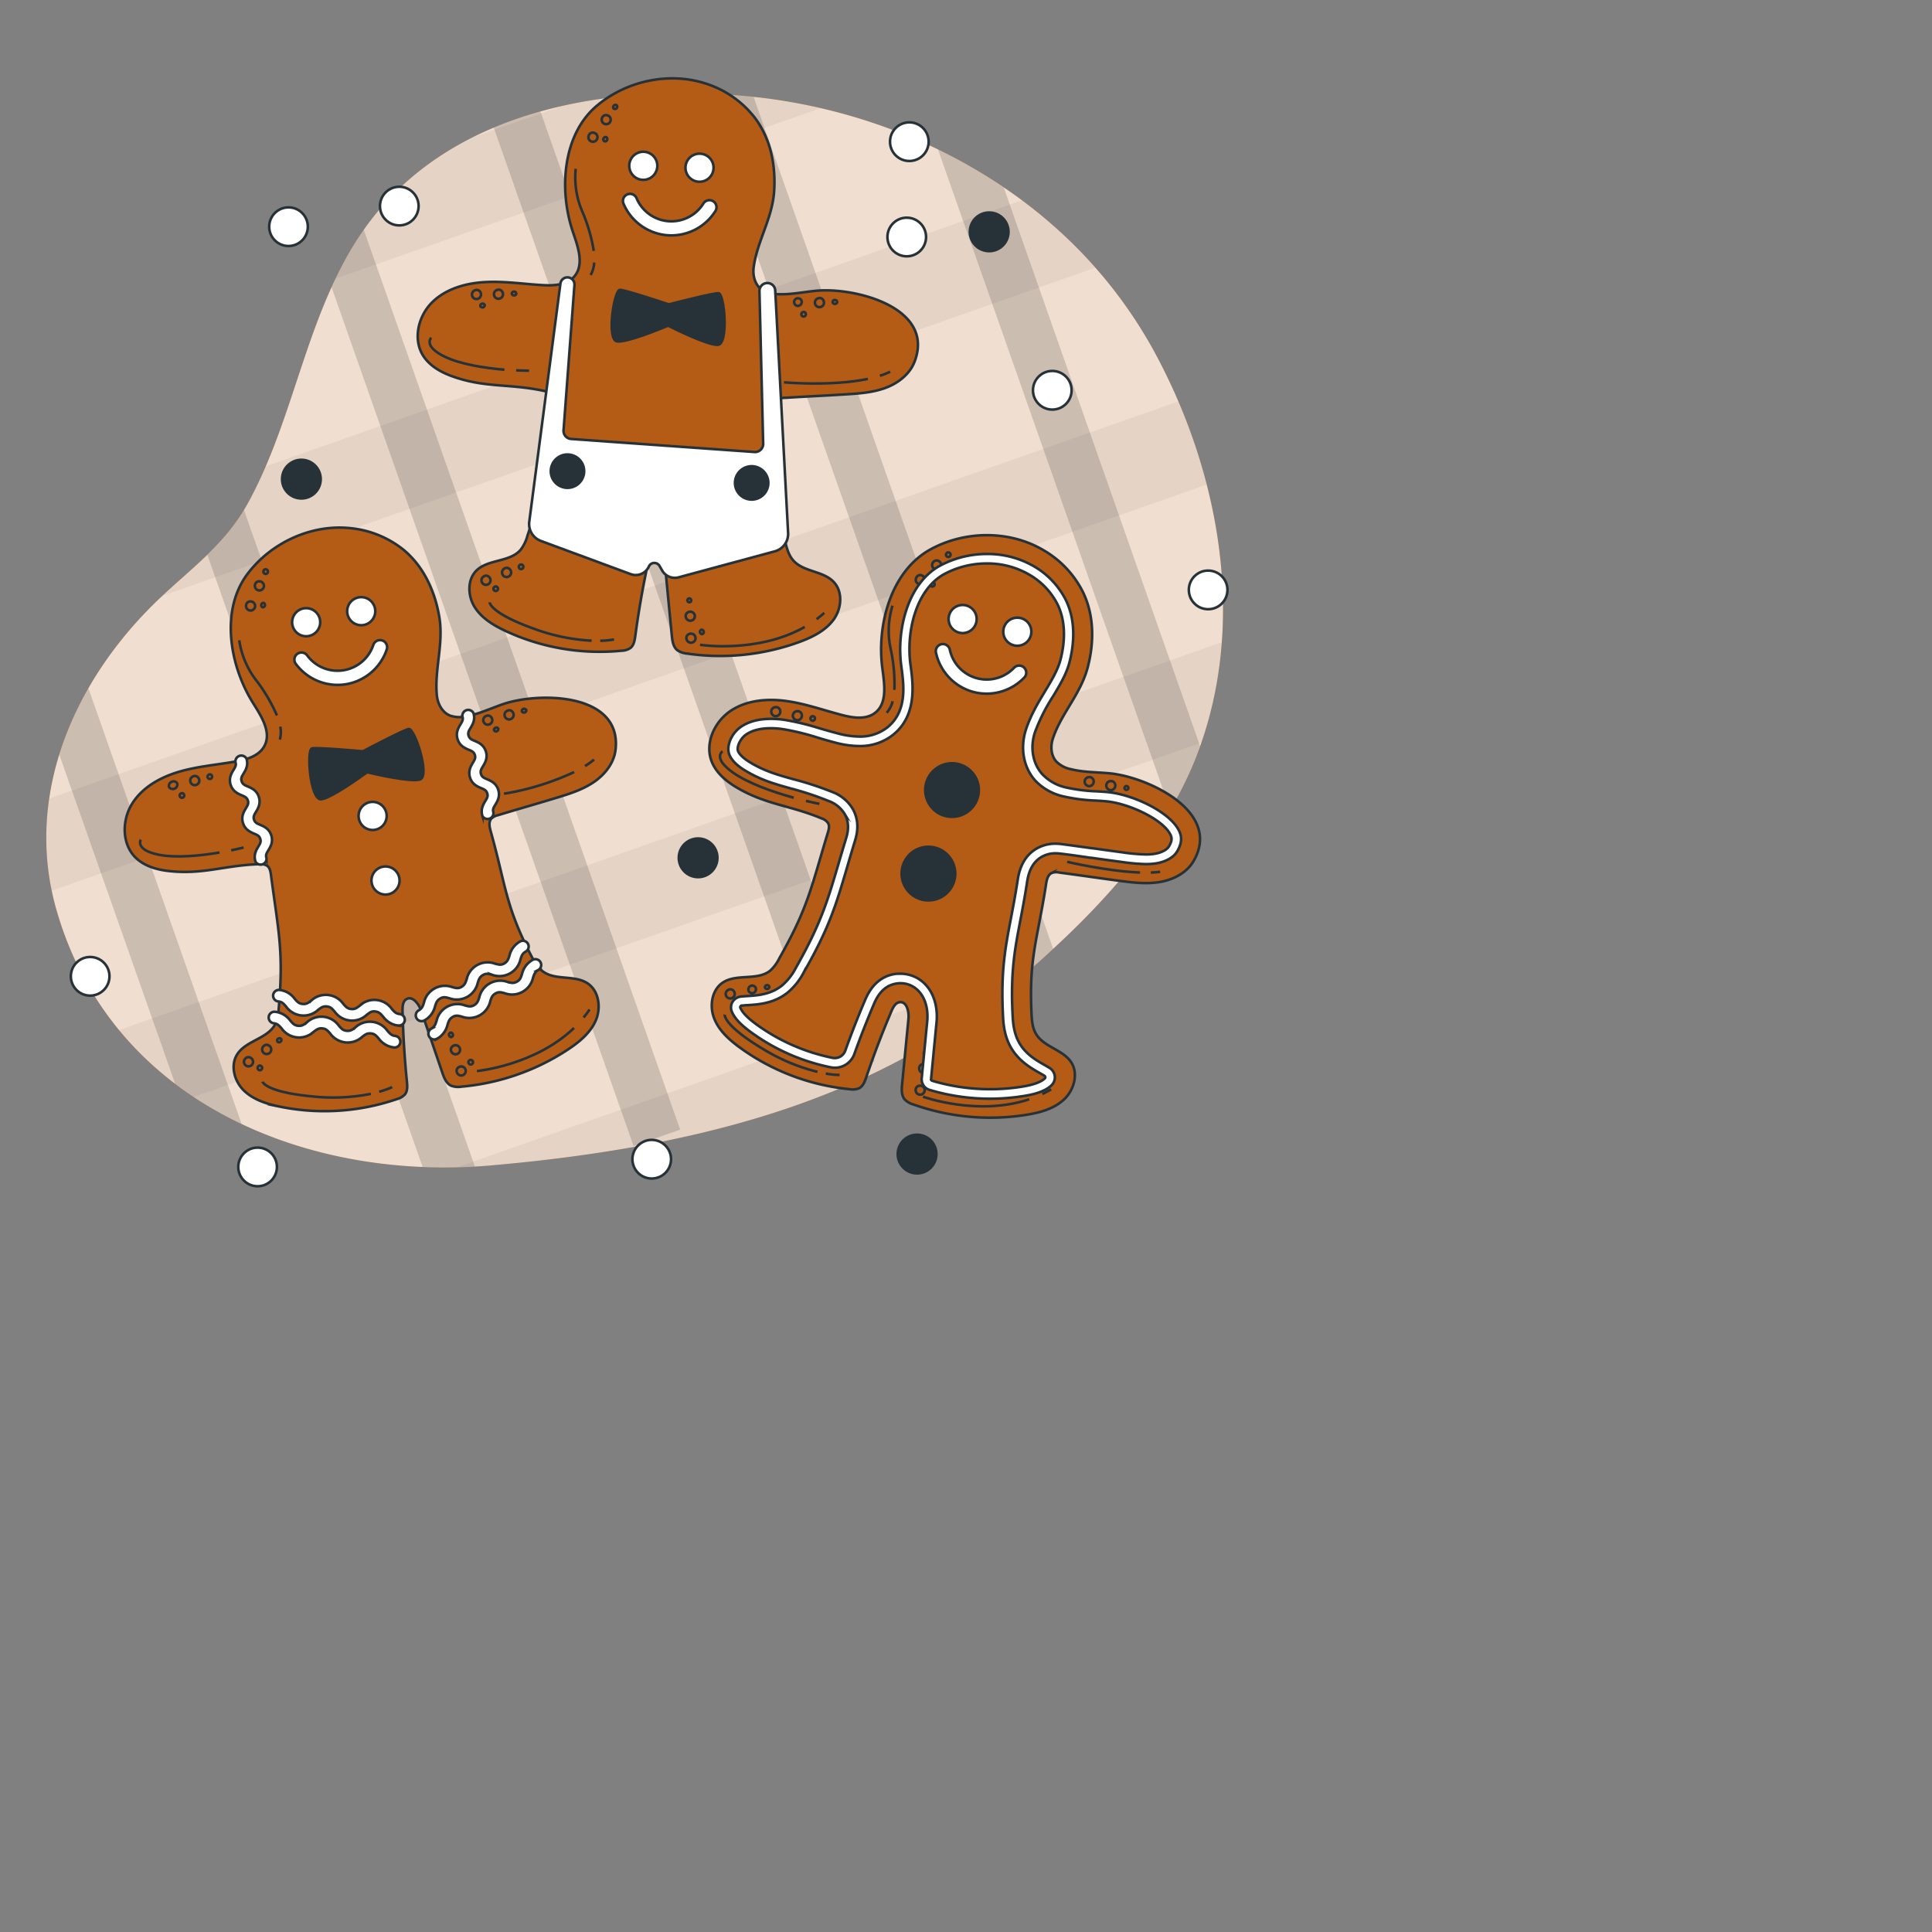 <svg xmlns="http://www.w3.org/2000/svg" viewBox="0 0 750 750">
  <rect x="0" y="0" width="750" height="750" fill="#808080" stroke="none"/>
  <g id="freepik--background-simple--inject-33">
    <path
      d="M435,116C400.75,69.5,345,42.17,288.75,37.23c-53.7-4.71-115.9,5.51-148.43,53.26-21.42,31.43-25.79,71.29-43.86,104.45-9,16.49-22,25.41-35.17,38-32.06,30.71-52.24,75.28-39.4,120.2,21.48,75.1,97.68,105.47,168.6,99.28,93.74-8.18,158-30.78,208.68-75.36,26.33-23.15,52-49.77,65.14-83.16,19.82-50.5,9.71-108.76-15.38-155.84A179.4,179.4,0,0,0,435,116Z"
      style="fill:#B45C15"></path>
    <path
      d="M435,116C400.75,69.5,345,42.17,288.75,37.23c-53.7-4.71-115.9,5.51-148.43,53.26-21.42,31.43-25.79,71.29-43.86,104.45-9,16.49-22,25.41-35.17,38-32.06,30.71-52.24,75.28-39.4,120.2,21.48,75.1,97.68,105.47,168.6,99.28,93.74-8.18,158-30.78,208.68-75.36,26.33-23.15,52-49.77,65.14-83.16,19.82-50.5,9.71-108.76-15.38-155.84A179.4,179.4,0,0,0,435,116Z"
      style="fill:#fff;opacity:0.8"></path>
  </g>
  <g id="freepik--Tablecloth--inject-33">
    <path
      d="M140.32,90.49a138.72,138.72,0,0,0-11.61,21L245.94,444.87l18.1-6.36L141.21,89.21C140.92,89.63,140.61,90.06,140.32,90.49Z"
      style="opacity:0.15"></path>
    <path
      d="M389.63,72.71A203.72,203.72,0,0,0,364.12,58l90.16,256.42a146.58,146.58,0,0,0,10-20.53c.56-1.42,1.08-2.84,1.59-4.27Z"
      style="opacity:0.15"></path>
    <path d="M209.8,43.26a154,154,0,0,0-18.13,6.28L321.35,418.35l18.1-6.36Z" style="opacity:0.15"></path>
    <path d="M164.06,453a201.93,201.93,0,0,0,20.29-.16L94.72,198a87.72,87.72,0,0,1-14.23,17.38Z" style="opacity:0.15">
    </path>
    <path
      d="M408.84,368.35,292.55,37.61c-1.27-.13-2.54-.27-3.8-.38-5.59-.49-11.28-.81-17-.95L393.32,382c2-1.63,3.93-3.28,5.85-5Q404,372.79,408.84,368.35Z"
      style="opacity:0.15"></path>
    <path d="M23,292.9,68,420.72A145.18,145.18,0,0,0,93.8,436.34L34.32,267.19A129.36,129.36,0,0,0,23,292.9Z"
      style="opacity:0.15"></path>
    <path d="M177.43,453.14q6.54-.15,13.06-.72c93.74-8.18,158-30.78,208.68-75.36,1.18-1,2.36-2.08,3.53-3.13Z"
      style="opacity:0.05"></path>
    <path
      d="M140.32,90.49a134.73,134.73,0,0,0-10.08,17.69L318.54,42a217.48,217.48,0,0,0-29.79-4.74c-23.08-2-47.73-1.28-70.93,4L183.5,53.3C166.58,61.78,151.65,73.85,140.32,90.49Z"
      style="opacity:0.05"></path>
    <path d="M20.09,345.77,468.45,188.11a224.85,224.85,0,0,0-11-32.28L19.12,310A102.27,102.27,0,0,0,20.09,345.77Z"
      style="opacity:0.05"></path>
    <path d="M46.21,399.86a131.78,131.78,0,0,0,28.95,26L466.37,288.27a154.21,154.21,0,0,0,7.93-38.94Z"
      style="opacity:0.05"></path>
    <path
      d="M103.19,181c-2,4.76-4.25,9.43-6.73,14-8.56,15.72-20.81,24.57-33.33,36.27L425.22,103.89a187,187,0,0,0-28.49-26.14Z"
      style="opacity:0.05"></path>
  </g>
  <g id="freepik--cookie-3--inject-33">
    <path
      d="M464.22,319.11c-5.4-10.82-23-17.92-33.51-18.91-5-.46-10-.38-14.85-1.57a11.1,11.1,0,0,1-5.79-3c-2.14-2.38-2.33-6-1.3-9.08,3.26-9.65,10.78-17.17,13.48-27.5,2.53-9.65,2.56-20.11-1.86-29.23a38.85,38.85,0,0,0-15.25-16.2c-13.14-7.8-30.36-7.68-43.72-.46-15.6,8.42-21.06,29.41-18.92,46,.79,6.18,2.14,13.73-2.78,17.55-3.49,2.72-8.48,2-12.77.88-7.22-1.87-14.3-4.43-21.7-5.45s-15.36-.35-21.57,3.78-10.07,12.34-7.53,19.36c1.6,4.41,5.36,7.71,9.37,10.14,11.58,7,20.93,7.07,33.43,12.29a4.77,4.77,0,0,1,2.53,1.85c.61,1.12.26,2.5-.12,3.72-6.55,21.58-7.72,29.14-18.84,48.75A15.88,15.88,0,0,1,299,376.8c-5,4-13,1.1-18.36,4.6-4.3,2.81-5.29,9-3.44,13.83s5.87,8.4,10,11.42a86.75,86.75,0,0,0,42.71,16.18,6.45,6.45,0,0,0,3.6-.38c1.53-.79,2.2-2.58,2.75-4.21q4.42-13.08,9.84-25.81c.63-1.47,1.52-3.14,3.1-3.37,2.82-.41,3.73,3.66,3.46,6.49l-2.46,25.34c-.19,2-.32,4.27.95,5.84a7.59,7.59,0,0,0,3.52,2.06,89.33,89.33,0,0,0,43.65,4c5.26-.84,10.68-2.28,14.61-5.87s5.8-9.91,3-14.41c-3.19-5.06-10.73-6-13.77-11.18-1.39-2.34-1.6-5.19-1.73-7.91-1.06-21.79,2.36-28.71,5.66-50.28.25-1.65.69-3.54,2.2-4.25a5.11,5.11,0,0,1,2.88-.17c9.43,1.24,13.6,1.92,23,3.16,5.26.7,10.62,1.39,15.87.55s10.46-3.44,13.2-8C466.6,328.78,466.47,323.62,464.22,319.11Z"
      style="fill:#B45C15;stroke:#263238;stroke-miterlimit:10"></path>
    <path d="M364.47,217.83a1.76,1.76,0,1,1-2.23.45A1.63,1.63,0,0,1,364.47,217.83Z"
      style="fill:none;stroke:#263238;stroke-miterlimit:10"></path>
    <path d="M358.1,223.51a1.75,1.75,0,1,1-2.22.44A1.61,1.61,0,0,1,358.1,223.51Z"
      style="fill:none;stroke:#263238;stroke-miterlimit:10"></path>
    <path d="M362.36,226.05a.88.88,0,1,1-1.11.22A.81.81,0,0,1,362.36,226.05Z"
      style="fill:none;stroke:#263238;stroke-miterlimit:10"></path>
    <path d="M368.69,214.67a.88.88,0,1,1-1.13,0A.81.81,0,0,1,368.69,214.67Z"
      style="fill:none;stroke:#263238;stroke-miterlimit:10"></path>
    <path d="M311.27,277.56a1.75,1.75,0,1,1-1.72-1.48A1.62,1.62,0,0,1,311.27,277.56Z"
      style="fill:none;stroke:#263238;stroke-miterlimit:10"></path>
    <path d="M302.88,276a1.75,1.75,0,1,1-1.72-1.49A1.62,1.62,0,0,1,302.88,276Z"
      style="fill:none;stroke:#263238;stroke-miterlimit:10"></path>
    <path d="M303.49,281a.88.88,0,1,1-.86-.74A.8.8,0,0,1,303.49,281Z"
      style="fill:none;stroke:#263238;stroke-miterlimit:10"></path>
    <path d="M316.36,279a.87.87,0,1,1-.65-.93A.81.81,0,0,1,316.36,279Z"
      style="fill:none;stroke:#263238;stroke-miterlimit:10"></path>
    <path d="M432.94,304.7a1.75,1.75,0,1,1-1.72-1.48A1.62,1.62,0,0,1,432.94,304.7Z"
      style="fill:none;stroke:#263238;stroke-miterlimit:10"></path>
    <path d="M424.55,303.17a1.75,1.75,0,1,1-1.72-1.49A1.61,1.61,0,0,1,424.55,303.17Z"
      style="fill:none;stroke:#263238;stroke-miterlimit:10"></path>
    <path d="M425.16,308.09a.88.88,0,1,1-.86-.74A.8.8,0,0,1,425.16,308.09Z"
      style="fill:none;stroke:#263238;stroke-miterlimit:10"></path>
    <path d="M438,306.09a.79.79,0,0,1-1,.49.74.74,0,1,1,1-.49Z" style="fill:none;stroke:#263238;stroke-miterlimit:10">
    </path>
    <path d="M293.4,383.56a1.61,1.61,0,0,1-1.13,2,1.49,1.49,0,1,1,1.13-2Z"
      style="fill:none;stroke:#263238;stroke-miterlimit:10"></path>
    <path d="M285,385a1.75,1.75,0,1,1-2.12-.8A1.62,1.62,0,0,1,285,385Z"
      style="fill:none;stroke:#263238;stroke-miterlimit:10"></path>
    <path d="M287.28,389.43a.82.82,0,0,1-.57,1,.74.74,0,1,1,.57-1Z"
      style="fill:none;stroke:#263238;stroke-miterlimit:10"></path>
    <path d="M298.66,383.11a.88.88,0,0,1-1.72.17.87.87,0,0,1,1.72-.17Z"
      style="fill:none;stroke:#263238;stroke-miterlimit:10"></path>
    <path d="M358.29,413.06a1.76,1.76,0,1,1-1.45,1.75A1.62,1.62,0,0,1,358.29,413.06Z"
      style="fill:none;stroke:#263238;stroke-miterlimit:10"></path>
    <path d="M356.91,421.48a1.75,1.75,0,1,1-1.45,1.74A1.61,1.61,0,0,1,356.91,421.48Z"
      style="fill:none;stroke:#263238;stroke-miterlimit:10"></path>
    <path d="M361.82,420.78a.88.88,0,1,1-.73.87A.81.81,0,0,1,361.82,420.78Z"
      style="fill:none;stroke:#263238;stroke-miterlimit:10"></path>
    <path d="M359.58,408a.79.79,0,0,1,.51,1,.74.74,0,1,1-1.42-.34A.8.8,0,0,1,359.58,408Z"
      style="fill:none;stroke:#263238;stroke-miterlimit:10"></path>
    <path
      d="M384.35,426.52a81.86,81.86,0,0,1-23.54-3.44,4.29,4.29,0,0,1-3-4.54l2.15-22.28c.16-1.66.41-7.38-3.2-11.36a9.63,9.63,0,0,0-8.62-3.11c-3.94.58-6.81,3.12-8.79,7.76-2.74,6.43-5.34,13.05-7.72,19.68a8,8,0,0,1-9.07,5.11,79.21,79.21,0,0,1-31-13.62c-2.61-1.9-6.23-4.81-7.51-8.13a4.22,4.22,0,0,1,.36-3.73,4.41,4.41,0,0,1,3.27-2c.82-.08,1.7-.14,2.38-.18,4.07-.26,9.14-.59,13.54-4.12a22.46,22.46,0,0,0,5.35-6.84c9.72-17.13,12.32-26,16.64-40.68.85-2.88,1.78-6,2.85-9.56.49-1.63,1.65-5.44-.45-9.34a11.9,11.9,0,0,0-6.16-5.13A119.85,119.85,0,0,0,307,306.08c-6.23-1.74-11.6-3.24-17.65-6.91-3.37-2-5.47-4.18-6.27-6.36-1.2-3.34.94-8.26,4.69-10.75,3-2,6.86-3,11.55-3a37.17,37.17,0,0,1,4.95.35,101.21,101.21,0,0,1,14,3.36c2.24.65,4.56,1.32,6.91,1.93a33.25,33.25,0,0,0,8.39,1.23h0a17,17,0,0,0,10.72-3.42c7.94-6.18,6.59-16.41,5.69-23.18l-.14-1.1c-1.83-14.17,2.78-32,15.13-38.66a38.41,38.41,0,0,1,18.19-4.51,35.85,35.85,0,0,1,18.3,4.83A31.66,31.66,0,0,1,413.79,233c4.13,8.52,3,17.84,1.36,24.17-1.19,4.56-3.7,8.72-6.35,13.13a71,71,0,0,0-7,13.88c-2,5.92-.93,12.18,2.79,16.33a18,18,0,0,0,9.5,5.24,65,65,0,0,0,11.65,1.45c1.52.09,2.91.17,4.27.3,9.81.93,24,7.63,27.64,14.88.89,1.79,1.61,4.33-.74,8.23-1.35,2.25-4.37,3.94-8.07,4.54a26.18,26.18,0,0,1-4,.29,76.45,76.45,0,0,1-9.73-.88c-4.69-.61-8.07-1.09-11.45-1.57l-.24,0c-3.34-.47-6.7-1-11.33-1.56a17.51,17.51,0,0,0-2.37-.18,10.78,10.78,0,0,0-4.6,1c-3.46,1.63-5.59,4.92-6.34,9.79-.92,6-1.87,11-2.7,15.32-2.14,11.18-3.83,20-3,36.43.13,2.72.35,7.26,2.74,11.29,2.53,4.29,6.63,6.62,9.62,8.32.57.33,1.31.75,2,1.17a4.36,4.36,0,0,1,2,3,4.21,4.21,0,0,1-.95,3.4,6.17,6.17,0,0,1-.5.53c-2.74,2.5-7.48,3.5-10.8,4A81.44,81.44,0,0,1,384.35,426.52ZM349.56,378a13.26,13.26,0,0,1,9.9,4.41c4.62,5.1,4.33,12.15,4.13,14.18l-2.15,22.29a.63.63,0,0,0,.43.67,78.53,78.53,0,0,0,34.7,2.32c1.65-.27,6.66-1.07,8.9-3.12a1.8,1.8,0,0,0,.19-.2.54.54,0,0,0,.11-.45.66.66,0,0,0-.31-.47c-.64-.4-1.34-.79-1.88-1.1-3.34-1.91-7.93-4.52-11-9.64-2.85-4.81-3.1-9.93-3.24-13-.83-16.88.9-25.88,3.08-37.28.83-4.34,1.77-9.25,2.68-15.21.94-6.15,3.77-10.37,8.41-12.55a14.44,14.44,0,0,1,6.16-1.33,21.69,21.69,0,0,1,2.85.21c4.64.62,8,1.09,11.36,1.56l.24,0c3.37.47,6.74.95,11.42,1.57a74.59,74.59,0,0,0,9.25.84,21.19,21.19,0,0,0,3.44-.25c2.92-.47,4.87-1.75,5.51-2.81,1.48-2.46,1.13-3.62.59-4.69-3-5.95-16.06-12-24.7-12.86-1.29-.13-2.65-.21-4.09-.3a66.79,66.79,0,0,1-12.35-1.55A21.53,21.53,0,0,1,401.86,303c-4.59-5.14-5.94-12.78-3.52-20,1.88-5.57,4.64-10.16,7.31-14.6,2.52-4.18,4.89-8.12,6-12.17,1.5-5.73,2.53-14.13-1.12-21.64a27.93,27.93,0,0,0-11-11.53,32.16,32.16,0,0,0-16.43-4.32,34.79,34.79,0,0,0-16.45,4.07c-10.89,5.88-14.9,22-13.24,34.95l.15,1.1c.88,6.67,2.53,19.08-7.08,26.55a20.52,20.52,0,0,1-13,4.2h0a36.78,36.78,0,0,1-9.31-1.35c-2.4-.62-4.74-1.3-7-2a96.76,96.76,0,0,0-13.45-3.24,32.94,32.94,0,0,0-4.45-.32c-4,0-7.16.79-9.52,2.36s-3.83,4.88-3.27,6.44c.48,1.32,2.2,2.95,4.72,4.47,5.62,3.41,10.77,4.85,16.73,6.51a123.5,123.5,0,0,1,15.24,5,15.35,15.35,0,0,1,8,6.78c2.83,5.24,1.3,10.26.73,12.15-1.07,3.51-2,6.65-2.84,9.53-4.39,14.94-7,24-17,41.45a25.8,25.8,0,0,1-6.26,7.89c-5.3,4.26-11.25,4.64-15.6,4.92-.64,0-1.47.1-2.24.17a.74.74,0,0,0-.52.33.52.52,0,0,0-.06.45c1.05,2.71,5,5.57,6.25,6.51a75.76,75.76,0,0,0,29.59,13,4.33,4.33,0,0,0,4.9-2.75c2.4-6.69,5-13.38,7.79-19.88,2.49-5.84,6.41-9.18,11.64-9.95A14.73,14.73,0,0,1,349.56,378Z"
      style="fill:#fff;stroke:#263238;stroke-miterlimit:10"></path>
    <path d="M379,241.54a5.45,5.45,0,1,1-4.08-6.54A5.45,5.45,0,0,1,379,241.54Z"
      style="fill:#fff;stroke:#263238;stroke-miterlimit:10"></path>
    <circle cx="369.59" cy="306.71" r="10.4" transform="translate(3.89 618.05) rotate(-80.1)"
      style="fill:#263238;stroke:#263238;stroke-miterlimit:10"></circle>
    <path d="M370.55,341.47A10.4,10.4,0,1,1,362.77,329,10.41,10.41,0,0,1,370.55,341.47Z"
      style="fill:#263238;stroke:#263238;stroke-miterlimit:10"></path>
    <path d="M400.23,246.46a5.45,5.45,0,1,1-4.08-6.54A5.44,5.44,0,0,1,400.23,246.46Z"
      style="fill:#fff;stroke:#263238;stroke-miterlimit:10"></path>
    <path
      d="M378.5,268.77a20.23,20.23,0,0,1-15.16-15.42,2.75,2.75,0,0,1,5.38-1.15,14.64,14.64,0,0,0,25.06,6.9,2.75,2.75,0,0,1,4,3.75A20.2,20.2,0,0,1,378.5,268.77Z"
      style="fill:#fff;stroke:#263238;stroke-miterlimit:10"></path>
    <path d="M312.88,310.91c1.89.45,3.65.83,5.22,1.14" style="fill:none;stroke:#263238;stroke-miterlimit:10"></path>
    <path d="M280.51,291.65s-4.12,2.56,4.23,8.4c5.77,4,15.14,7.37,23.39,9.63"
      style="fill:none;stroke:#263238;stroke-miterlimit:10"></path>
    <path d="M346.52,272.22a10.58,10.58,0,0,1-2.31,4.49" style="fill:none;stroke:#263238;stroke-miterlimit:10"></path>
    <path d="M346.47,235.13a33.18,33.18,0,0,0-.74,16.66,64.71,64.71,0,0,1,1.48,16"
      style="fill:none;stroke:#263238;stroke-miterlimit:10"></path>
    <path d="M320.57,416.75a33,33,0,0,0,5.35.55" style="fill:none;stroke:#263238;stroke-miterlimit:10"></path>
    <path d="M281.34,393.86s-.79,4,15,13.44a75.44,75.44,0,0,0,21,8.79"
      style="fill:none;stroke:#263238;stroke-miterlimit:10"></path>
    <path d="M446.73,338.73c1.28-.05,2.5-.14,3.63-.29" style="fill:none;stroke:#263238;stroke-miterlimit:10"></path>
    <path d="M414.26,334.56s15.76,3.7,28.31,4.15" style="fill:none;stroke:#263238;stroke-miterlimit:10"></path>
    <path d="M404.62,424.7c1.16-.55,2.3-1.16,3.43-1.82" style="fill:none;stroke:#263238;stroke-miterlimit:10"></path>
    <path d="M358.31,425.74s21.27,7.7,41.22,1" style="fill:none;stroke:#263238;stroke-miterlimit:10"></path>
  </g>
  <g id="freepik--cookie-2--inject-33">
    <path
      d="M353.24,125c-7.39-9.59-26.06-13.16-36.53-12.11-5,.49-9.9,1.54-14.88,1.31a11.17,11.17,0,0,1-6.25-1.84c-2.56-1.93-3.45-5.48-3-8.66,1.35-10.11,7.28-18.93,7.95-29.59.63-10-1.35-20.22-7.45-28.32a38.85,38.85,0,0,0-18.07-13c-14.4-5.12-31.28-1.69-43,8C218.29,52,217,73.7,222.26,89.6c2,5.92,4.74,13.06.65,17.77-2.9,3.33-7.94,3.57-12.36,3.31-7.45-.44-14.89-1.59-22.34-1.17s-15.14,2.6-20.45,7.85-7.5,14-3.66,20.45c2.42,4,6.73,6.53,11.14,8.15,12.72,4.66,21.91,2.91,35.17,5.63a4.81,4.81,0,0,1,2.84,1.33c.81,1,.73,2.4.6,3.67-2.28,22.44-2,30.08-9.12,51.47a15.73,15.73,0,0,1-2.59,5.33C198,218.28,189.61,217,185,221.44c-3.68,3.58-3.46,9.88-.73,14.23s7.38,7.11,12,9.28a86.56,86.56,0,0,0,45,7.66,6.36,6.36,0,0,0,3.46-1.06c1.35-1.07,1.66-3,1.89-4.66q1.83-13.69,4.7-27.22c.33-1.56.88-3.37,2.39-3.9,2.68-1,4.36,2.87,4.64,5.71l2.46,25.33c.2,2,.51,4.25,2.06,5.55a7.65,7.65,0,0,0,3.84,1.35,89.39,89.39,0,0,0,43.61-4.5c5-1.84,10-4.29,13.2-8.57s3.79-10.84.14-14.71c-4.1-4.36-11.69-3.85-15.67-8.32-1.81-2-2.56-4.79-3.21-7.44-5.24-21.18-3.2-28.63-4.12-50.43-.07-1.66,0-3.61,1.34-4.59a5.18,5.18,0,0,1,2.8-.72c9.5-.59,13.71-.73,23.2-1.32,5.31-.33,10.7-.68,15.68-2.51s9.61-5.4,11.42-10.39C357.43,134,356.31,129,353.24,125Z"
      style="fill:#B45C15;stroke:#263238;stroke-miterlimit:10"></path>
    <path d="M200.38,143.77c1.81.08,3.48.12,5,.12" style="fill:none;stroke:#263238;stroke-miterlimit:10"></path>
    <path d="M167.4,131.1s-3.3,3.3,5.36,7.42c6,2.86,15.13,4.33,23.06,5"
      style="fill:none;stroke:#263238;stroke-miterlimit:10"></path>
    <path d="M230.67,101.91a10.78,10.78,0,0,1-1.4,4.85" style="fill:none;stroke:#263238;stroke-miterlimit:10"></path>
    <path d="M223.49,65.52A33.3,33.3,0,0,0,226,82,65.1,65.1,0,0,1,230.5,97.4"
      style="fill:none;stroke:#263238;stroke-miterlimit:10"></path>
    <path d="M233,248.74a33.32,33.32,0,0,0,5.36-.5" style="fill:none;stroke:#263238;stroke-miterlimit:10"></path>
    <path d="M190.08,233.81s0,4.12,17.33,10.31a75.57,75.57,0,0,0,22.27,4.59"
      style="fill:none;stroke:#263238;stroke-miterlimit:10"></path>
    <path d="M341.57,145.88a31.15,31.15,0,0,0,4-1.58" style="fill:none;stroke:#263238;stroke-miterlimit:10"></path>
    <path d="M304.34,148.42s18.4,1.65,32.56-1.33" style="fill:none;stroke:#263238;stroke-miterlimit:10"></path>
    <path d="M317,240.38c1-.76,2-1.58,3-2.45" style="fill:none;stroke:#263238;stroke-miterlimit:10"></path>
    <path d="M271.75,250.31s22.35,3.46,40.65-6.94" style="fill:none;stroke:#263238;stroke-miterlimit:10"></path>
    <path d="M235.87,44.8a1.75,1.75,0,1,1-2.1.86A1.61,1.61,0,0,1,235.87,44.8Z"
      style="fill:none;stroke:#263238;stroke-miterlimit:10"></path>
    <path d="M230.72,51.59a1.76,1.76,0,1,1-2.1.86A1.62,1.62,0,0,1,230.72,51.59Z"
      style="fill:none;stroke:#263238;stroke-miterlimit:10"></path>
    <path d="M235.38,53.27a.8.8,0,0,1,.26,1.1.74.74,0,1,1-1.3-.67A.79.79,0,0,1,235.38,53.27Z"
      style="fill:none;stroke:#263238;stroke-miterlimit:10"></path>
    <path d="M239.41,40.88a.88.88,0,0,1-1.14,1.3.79.79,0,0,1,0-1.13A.8.8,0,0,1,239.41,40.88Z"
      style="fill:none;stroke:#263238;stroke-miterlimit:10"></path>
    <path d="M195.15,113.64a1.75,1.75,0,1,1-2-1.13A1.62,1.62,0,0,1,195.15,113.64Z"
      style="fill:none;stroke:#263238;stroke-miterlimit:10"></path>
    <path d="M186.62,113.74a1.75,1.75,0,1,1-2-1.12A1.61,1.61,0,0,1,186.62,113.74Z"
      style="fill:none;stroke:#263238;stroke-miterlimit:10"></path>
    <path d="M188.17,118.46a.88.88,0,0,1-1.7.32.79.79,0,0,1,.71-.88A.81.81,0,0,1,188.17,118.46Z"
      style="fill:none;stroke:#263238;stroke-miterlimit:10"></path>
    <path d="M200.42,114a.81.81,0,0,1-.91.67.8.8,0,0,1-.82-.78.81.81,0,0,1,.91-.68A.82.82,0,0,1,200.42,114Z"
      style="fill:none;stroke:#263238;stroke-miterlimit:10"></path>
    <path d="M319.77,116.88a1.76,1.76,0,1,1-2-1.13A1.63,1.63,0,0,1,319.77,116.88Z"
      style="fill:none;stroke:#263238;stroke-miterlimit:10"></path>
    <path d="M311.24,117a1.61,1.61,0,0,1-1.43,1.76,1.49,1.49,0,1,1,1.43-1.76Z"
      style="fill:none;stroke:#263238;stroke-miterlimit:10"></path>
    <path d="M312.79,121.7a.88.88,0,1,1-1-.56A.81.81,0,0,1,312.79,121.7Z"
      style="fill:none;stroke:#263238;stroke-miterlimit:10"></path>
    <path d="M325,117.27a.81.81,0,0,1-.91.68.75.75,0,1,1,.09-1.47A.8.8,0,0,1,325,117.27Z"
      style="fill:none;stroke:#263238;stroke-miterlimit:10"></path>
    <path d="M198,221.1a1.76,1.76,0,1,1-2.24-.37A1.62,1.62,0,0,1,198,221.1Z"
      style="fill:none;stroke:#263238;stroke-miterlimit:10"></path>
    <path d="M190,224.15a1.75,1.75,0,1,1-2.24-.37A1.6,1.6,0,0,1,190,224.15Z"
      style="fill:none;stroke:#263238;stroke-miterlimit:10"></path>
    <path d="M193.11,228a.87.87,0,1,1-1.12-.19A.81.81,0,0,1,193.11,228Z"
      style="fill:none;stroke:#263238;stroke-miterlimit:10"></path>
    <path d="M203.07,219.64a.88.88,0,1,1-1-.45A.8.8,0,0,1,203.07,219.64Z"
      style="fill:none;stroke:#263238;stroke-miterlimit:10"></path>
    <path d="M267.34,237.57a1.76,1.76,0,1,1-1.09,2A1.62,1.62,0,0,1,267.34,237.57Z"
      style="fill:none;stroke:#263238;stroke-miterlimit:10"></path>
    <path d="M267.6,246.1a1.76,1.76,0,1,1-1.08,2A1.61,1.61,0,0,1,267.6,246.1Z"
      style="fill:none;stroke:#263238;stroke-miterlimit:10"></path>
    <path d="M272.29,244.46a.88.88,0,0,1,.35,1.7.88.88,0,0,1-.35-1.7Z"
      style="fill:none;stroke:#263238;stroke-miterlimit:10"></path>
    <path d="M267.63,232.3a.82.82,0,0,1,.7.9.75.75,0,1,1-.7-.9Z" style="fill:none;stroke:#263238;stroke-miterlimit:10">
    </path>
    <path d="M255.17,64.55a5.45,5.45,0,1,1-5.26-5.63A5.45,5.45,0,0,1,255.17,64.55Z"
      style="fill:#fff;stroke:#263238;stroke-miterlimit:10"></path>
    <path d="M277,65.29a5.45,5.45,0,1,1-5.25-5.63A5.44,5.44,0,0,1,277,65.29Z"
      style="fill:#fff;stroke:#263238;stroke-miterlimit:10"></path>
    <path
      d="M259.92,91.37a20.23,20.23,0,0,1-17.84-12.22A2.75,2.75,0,1,1,247.14,77a14.65,14.65,0,0,0,25.92,2,2.75,2.75,0,0,1,4.67,2.91A20.22,20.22,0,0,1,259.92,91.37Z"
      style="fill:#fff;stroke:#263238;stroke-miterlimit:10"></path>
    <path
      d="M278.92,113.83c-2.1-.07-16.51,3.62-19.28,4.34-2.72-.91-16.84-5.57-18.94-5.65-2.33-.07-5.33,19.42-1.15,20,3.75.55,17.15-5,19.81-6.11,2.57,1.3,15.56,7.73,19.34,7.44C282.91,133.56,281.25,113.91,278.92,113.83Z"
      style="fill:#263238;stroke:#263238;stroke-miterlimit:10"></path>
    <path
      d="M217.56,110.06l-12.1,92.46A7,7,0,0,0,210,210l34.9,12.9a5.59,5.59,0,0,0,7-3h0a2.32,2.32,0,0,1,4.13-.19l1,1.73a5.67,5.67,0,0,0,6.42,2.68l37.32-10.09a7,7,0,0,0,5.17-7.14l-5-94.12a3,3,0,0,0-2.2-2.77h0a3.06,3.06,0,0,0-3.92,3.12l1.44,59a3.17,3.17,0,0,1-3.39,3.35l-71.16-5.06a3.17,3.17,0,0,1-2.94-3.41L223,110.63a2.74,2.74,0,0,0-3.59-2.82h0A2.75,2.75,0,0,0,217.56,110.06Z"
      style="fill:#fff;stroke:#263238;stroke-miterlimit:10"></path>
    <path d="M226.76,183.13a6.47,6.47,0,1,1-6.25-6.69A6.47,6.47,0,0,1,226.76,183.13Z"
      style="fill:#263238;stroke:#263238;stroke-miterlimit:10"></path>
    <path d="M298.26,187.64A6.47,6.47,0,1,1,292,181,6.48,6.48,0,0,1,298.26,187.64Z"
      style="fill:#263238;stroke:#263238;stroke-miterlimit:10"></path>
  </g>
  <g id="freepik--cookie-1--inject-33">
    <path
      d="M233.54,276.76c-9.39-7.63-28.38-6.81-38.33-3.39-4.71,1.63-9.28,3.79-14.18,4.7a11.17,11.17,0,0,1-6.51-.35c-2.93-1.29-4.61-4.54-4.93-7.73-1-10.14,2.72-20.1.92-30.62-1.68-9.84-6-19.38-13.76-25.86a39,39,0,0,0-20.58-8.46c-15.18-1.67-30.82,5.55-40,17.63-10.73,14.11-7,35.49,1.77,49.75,3.28,5.3,7.62,11.62,4.72,17.14-2.06,3.91-6.9,5.3-11.27,6.06-7.35,1.29-14.85,1.88-22,4s-14.13,6-18.09,12.35-4.07,15.4,1.14,20.74c3.28,3.36,8.06,4.81,12.72,5.37,13.45,1.61,22-2.21,35.52-2.61a4.81,4.81,0,0,1,3.07.64c1,.77,1.26,2.17,1.43,3.44,2.94,22.35,5,29.72,3,52.18a15.76,15.76,0,0,1-1.29,5.78c-2.9,5.71-11.38,6.38-14.81,11.78-2.76,4.33-1.1,10.41,2.56,14s8.82,5.22,13.85,6.27a86.67,86.67,0,0,0,45.58-2.9,6.49,6.49,0,0,0,3.12-1.83c1.07-1.35.94-3.26.77-5-.92-9.16-1.48-18.37-1.7-27.57,0-1.6.09-3.49,1.43-4.35,2.4-1.54,4.91,1.79,5.84,4.49l8.22,24.09c.66,1.91,1.47,4,3.28,4.92a7.47,7.47,0,0,0,4,.43,89.42,89.42,0,0,0,41.41-14.41c4.44-2.93,8.78-6.48,10.87-11.38s1.2-11.41-3.24-14.34c-5-3.3-12.26-1.06-17.16-4.49-2.24-1.57-3.6-4.07-4.84-6.5-10-19.41-9.7-27.13-15.61-48.13-.45-1.61-.83-3.51.25-4.78a5.25,5.25,0,0,1,2.56-1.35c9.1-2.76,13.17-3.86,22.27-6.62,5.09-1.54,10.25-3.12,14.69-6.05s8.1-7.46,8.72-12.73C239.7,284.58,237.45,279.93,233.54,276.76Z"
      style="fill:#B45C15;stroke:#263238;stroke-miterlimit:10"></path>
    <path d="M89.74,330.1c1.77-.37,3.4-.75,4.84-1.11" style="fill:none;stroke:#263238;stroke-miterlimit:10"></path>
    <path d="M54.65,325.94s-2.38,4,7,5.87c6.5,1.29,15.73.47,23.57-.87"
      style="fill:none;stroke:#263238;stroke-miterlimit:10"></path>
    <path d="M108.79,282.07a10.63,10.63,0,0,1-.16,5.05" style="fill:none;stroke:#263238;stroke-miterlimit:10"></path>
    <path d="M92.88,248.56a33.23,33.23,0,0,0,6.46,15.38,64.88,64.88,0,0,1,8.17,13.8"
      style="fill:none;stroke:#263238;stroke-miterlimit:10"></path>
    <path d="M147.18,423.81a33.35,33.35,0,0,0,5.07-1.8" style="fill:none;stroke:#263238;stroke-miterlimit:10"></path>
    <path d="M101.92,419.9s1,4,19.33,5.73a75.63,75.63,0,0,0,22.72-1"
      style="fill:none;stroke:#263238;stroke-miterlimit:10"></path>
    <path d="M227.1,297.38a30,30,0,0,0,3.51-2.51" style="fill:none;stroke:#263238;stroke-miterlimit:10"></path>
    <path d="M195.64,308.12a103.85,103.85,0,0,0,27.24-8.41" style="fill:none;stroke:#263238;stroke-miterlimit:10">
    </path>
    <path d="M226.55,395c.81-1,1.59-2,2.32-3.12" style="fill:none;stroke:#263238;stroke-miterlimit:10"></path>
    <path d="M185.14,415.78s22.51-2.14,37.69-16.72" style="fill:none;stroke:#263238;stroke-miterlimit:10"></path>
    <path d="M100.87,225.69A1.76,1.76,0,1,1,99,227,1.61,1.61,0,0,1,100.87,225.69Z"
      style="fill:none;stroke:#263238;stroke-miterlimit:10"></path>
    <path d="M97.42,233.49a1.76,1.76,0,1,1-1.85,1.33A1.63,1.63,0,0,1,97.42,233.49Z"
      style="fill:none;stroke:#263238;stroke-miterlimit:10"></path>
    <path d="M102.35,234.05a.88.88,0,0,1-.42,1.68.88.88,0,0,1,.42-1.68Z"
      style="fill:none;stroke:#263238;stroke-miterlimit:10"></path>
    <path d="M103.42,221.07a.88.88,0,1,1-1.06.42A.81.81,0,0,1,103.42,221.07Z"
      style="fill:none;stroke:#263238;stroke-miterlimit:10"></path>
    <path d="M77.08,302.06a1.76,1.76,0,1,1-2.18-.64A1.62,1.62,0,0,1,77.08,302.06Z"
      style="fill:none;stroke:#263238;stroke-miterlimit:10"></path>
    <path d="M68.8,304.12a1.76,1.76,0,0,1-3.17,1.4,1.62,1.62,0,0,1,1-2A1.6,1.6,0,0,1,68.8,304.12Z"
      style="fill:none;stroke:#263238;stroke-miterlimit:10"></path>
    <path d="M71.39,308.35A.88.88,0,1,1,70.3,308,.8.8,0,0,1,71.39,308.35Z"
      style="fill:none;stroke:#263238;stroke-miterlimit:10"></path>
    <path d="M82.29,301.22a.88.88,0,1,1-1-.57A.81.81,0,0,1,82.29,301.22Z"
      style="fill:none;stroke:#263238;stroke-miterlimit:10"></path>
    <path d="M199.1,276.55a1.76,1.76,0,1,1-2.18-.64A1.62,1.62,0,0,1,199.1,276.55Z"
      style="fill:none;stroke:#263238;stroke-miterlimit:10"></path>
    <path d="M190.82,278.61a1.75,1.75,0,1,1-2.17-.64A1.61,1.61,0,0,1,190.82,278.61Z"
      style="fill:none;stroke:#263238;stroke-miterlimit:10"></path>
    <path d="M193.41,282.84a.88.88,0,0,1-1.58.7.81.81,0,0,1,.5-1A.8.8,0,0,1,193.41,282.84Z"
      style="fill:none;stroke:#263238;stroke-miterlimit:10"></path>
    <path d="M204.31,275.71a.8.8,0,0,1-.73.87.79.79,0,0,1-1-.57.88.88,0,0,1,1.7-.3Z"
      style="fill:none;stroke:#263238;stroke-miterlimit:10"></path>
    <path d="M104.57,406a1.76,1.76,0,1,1-2.27.15A1.62,1.62,0,0,1,104.57,406Z"
      style="fill:none;stroke:#263238;stroke-miterlimit:10"></path>
    <path d="M97.52,410.78a1.76,1.76,0,1,1-2.27.15A1.62,1.62,0,0,1,97.52,410.78Z"
      style="fill:none;stroke:#263238;stroke-miterlimit:10"></path>
    <path d="M101.41,413.86a.88.88,0,1,1-1.13.07A.81.81,0,0,1,101.41,413.86Z"
      style="fill:none;stroke:#263238;stroke-miterlimit:10"></path>
    <path d="M109.17,403.39a.81.81,0,0,1-.39,1.07.74.74,0,1,1-.73-1.27A.81.81,0,0,1,109.17,403.39Z"
      style="fill:none;stroke:#263238;stroke-miterlimit:10"></path>
    <path d="M175.84,406.06a1.76,1.76,0,1,1-.6,2.19A1.62,1.62,0,0,1,175.84,406.06Z"
      style="fill:none;stroke:#263238;stroke-miterlimit:10"></path>
    <path d="M178.06,414.3a1.75,1.75,0,1,1-.6,2.19A1.6,1.6,0,0,1,178.06,414.3Z"
      style="fill:none;stroke:#263238;stroke-miterlimit:10"></path>
    <path d="M182.24,411.63a.88.88,0,1,1-.3,1.09A.8.8,0,0,1,182.24,411.63Z"
      style="fill:none;stroke:#263238;stroke-miterlimit:10"></path>
    <path d="M174.91,400.87a.8.8,0,0,1,.88.71.81.81,0,0,1-.56,1,.82.82,0,0,1-.88-.72A.8.8,0,0,1,174.91,400.87Z"
      style="fill:none;stroke:#263238;stroke-miterlimit:10"></path>
    <path d="M124.2,240.48a5.45,5.45,0,1,1-6.42-4.28A5.45,5.45,0,0,1,124.2,240.48Z"
      style="fill:#fff;stroke:#263238;stroke-miterlimit:10"></path>
    <path d="M145.57,236.19a5.45,5.45,0,1,1-6.42-4.27A5.45,5.45,0,0,1,145.57,236.19Z"
      style="fill:#fff;stroke:#263238;stroke-miterlimit:10"></path>
    <path d="M150,315.67a5.45,5.45,0,1,1-6.41-4.27A5.46,5.46,0,0,1,150,315.67Z"
      style="fill:#fff;stroke:#263238;stroke-miterlimit:10"></path>
    <path d="M155,340.74a5.45,5.45,0,1,1-6.41-4.27A5.46,5.46,0,0,1,155,340.74Z"
      style="fill:#fff;stroke:#263238;stroke-miterlimit:10"></path>
    <path
      d="M135,265.49a20.25,20.25,0,0,1-20.18-7.79,2.75,2.75,0,0,1,4.43-3.27,14.64,14.64,0,0,0,25.67-4.06,2.75,2.75,0,0,1,5.22,1.75A20.22,20.22,0,0,1,135,265.49Z"
      style="fill:#fff;stroke:#263238;stroke-miterlimit:10"></path>
    <path
      d="M154.72,398.15a8.51,8.51,0,0,1-6-3.49c-1-1.12-1.54-1.8-3-2s-2.17.39-3.35,1.29a8.32,8.32,0,0,1-12.49-1.29c-1-1.12-1.54-1.8-3-1.95s-2.18.39-3.35,1.29a8.32,8.32,0,0,1-12.49-1.29c-1-1.12-1.54-1.8-3-1.95a2.24,2.24,0,1,1,.46-4.46,8.43,8.43,0,0,1,5.95,3.49c1,1.12,1.55,1.79,3,1.94s2.18-.39,3.35-1.29a8.33,8.33,0,0,1,12.49,1.3c1,1.12,1.55,1.79,3,1.95s2.18-.39,3.35-1.29a8.32,8.32,0,0,1,12.49,1.29c1,1.12,1.55,1.8,3,1.95a2.24,2.24,0,0,1-.46,4.46Z"
      style="fill:#fff;stroke:#263238;stroke-miterlimit:10"></path>
    <path
      d="M99.17,334.45c-.83-2.57.3-4.45,1.12-5.82.7-1.16,1.12-1.85.74-3s-1.12-1.48-2.36-2c-1.47-.64-3.49-1.5-4.32-4.07s.3-4.45,1.13-5.82c.69-1.16,1.11-1.86.74-3s-1.13-1.48-2.37-2c-1.47-.63-3.48-1.5-4.31-4.06s.3-4.45,1.12-5.82c.7-1.16,1.12-1.86.74-3a2.29,2.29,0,0,1,4.27-1.38c.83,2.57-.3,4.45-1.12,5.82-.7,1.16-1.12,1.86-.74,3s1.12,1.48,2.36,2c1.47.63,3.49,1.5,4.31,4.06s-.3,4.45-1.12,5.83c-.69,1.15-1.11,1.85-.74,3s1.13,1.49,2.37,2c1.47.63,3.48,1.5,4.31,4.07s-.3,4.45-1.12,5.82c-.7,1.16-1.12,1.85-.74,3a2.28,2.28,0,0,1-4.27,1.37Z"
      style="fill:#fff;stroke:#263238;stroke-miterlimit:10"></path>
    <path
      d="M187.28,316.78c-.83-2.57.3-4.45,1.12-5.83.7-1.15,1.12-1.85.74-3s-1.12-1.49-2.36-2c-1.47-.63-3.49-1.5-4.31-4.07s.3-4.45,1.12-5.82c.69-1.16,1.11-1.85.74-3s-1.13-1.48-2.36-2c-1.48-.63-3.49-1.5-4.32-4.07s.3-4.45,1.13-5.82c.69-1.16,1.11-1.85.73-3a2.28,2.28,0,0,1,4.27-1.38c.83,2.57-.3,4.45-1.12,5.82-.7,1.15-1.11,1.85-.74,3s1.12,1.49,2.36,2c1.47.63,3.49,1.5,4.32,4.07s-.3,4.45-1.13,5.82c-.69,1.16-1.11,1.85-.74,3s1.13,1.48,2.37,2c1.47.64,3.48,1.5,4.31,4.07s-.3,4.45-1.12,5.82c-.7,1.16-1.12,1.86-.74,3a2.29,2.29,0,0,1-4.27,1.38Z"
      style="fill:#fff;stroke:#263238;stroke-miterlimit:10"></path>
    <path
      d="M153,406.62a8.48,8.48,0,0,1-6-3.49c-1-1.12-1.54-1.8-3-1.95s-2.18.39-3.35,1.29a8.34,8.34,0,0,1-12.49-1.29c-1-1.12-1.54-1.8-3-1.95s-2.18.39-3.35,1.29a8.34,8.34,0,0,1-12.49-1.29c-1-1.12-1.54-1.8-3-2a2.24,2.24,0,1,1,.46-4.46,8.42,8.42,0,0,1,5.95,3.48c1,1.12,1.55,1.8,3,1.95s2.18-.39,3.35-1.29a8.33,8.33,0,0,1,12.49,1.3c1,1.12,1.55,1.79,3,1.94s2.18-.39,3.35-1.29a8.33,8.33,0,0,1,12.49,1.3c1,1.12,1.55,1.79,3,2a2.24,2.24,0,1,1-.47,4.46Z"
      style="fill:#fff;stroke:#263238;stroke-miterlimit:10"></path>
    <path
      d="M164.74,396.14a8.45,8.45,0,0,0,4.15-5.52c.46-1.4.73-2.25,2-3s2.16-.47,3.58-.1a8.33,8.33,0,0,0,11-6c.46-1.4.73-2.25,2-3s2.16-.48,3.58-.1a8.34,8.34,0,0,0,11-6c.45-1.4.73-2.25,2-3a2.24,2.24,0,0,0-2.14-3.94,8.47,8.47,0,0,0-4.15,5.52c-.45,1.4-.73,2.25-2,3s-2.16.47-3.59.1a8.31,8.31,0,0,0-11,6c-.46,1.4-.74,2.25-2,3s-2.16.48-3.59.1a8.34,8.34,0,0,0-11,6c-.45,1.4-.73,2.25-2,3a2.24,2.24,0,1,0,2.14,3.94Z"
      style="fill:#fff;stroke:#263238;stroke-miterlimit:10"></path>
    <path
      d="M169.6,403.29a8.49,8.49,0,0,0,4.14-5.52c.46-1.4.74-2.25,2-3s2.16-.48,3.59-.1a8.34,8.34,0,0,0,11-6c.45-1.41.73-2.25,2-3s2.16-.48,3.59-.1a8.33,8.33,0,0,0,11-6c.46-1.41.73-2.25,2-3a2.24,2.24,0,0,0-2.15-3.94,8.47,8.47,0,0,0-4.14,5.52c-.46,1.4-.73,2.25-2,2.95s-2.16.48-3.58.1a8.34,8.34,0,0,0-11,6c-.46,1.4-.73,2.25-2,3s-2.16.47-3.58.1a8.31,8.31,0,0,0-11,6c-.46,1.4-.73,2.25-2,3a2.24,2.24,0,0,0,2.15,3.94Z"
      style="fill:#fff;stroke:#263238;stroke-miterlimit:10"></path>
    <path
      d="M158.65,283c-2.07.42-15.24,7.32-17.77,8.66-2.86-.25-17.67-1.55-19.73-1.13-2.29.46-.72,20.12,3.48,19.75,3.79-.33,15.54-8.8,17.88-10.5,2.8.67,16.92,3.94,20.54,2.79C167.07,301.26,160.93,282.51,158.65,283Z"
      style="fill:#263238;stroke:#263238;stroke-miterlimit:10"></path>
  </g>
  <g id="freepik--Candy--inject-33">
    <circle cx="408.5" cy="151.5" r="7.5" style="fill:#fff;stroke:#263238;stroke-linejoin:round"></circle>
    <circle cx="117" cy="186" r="7.5" style="fill:#263238;stroke:#263238;stroke-linejoin:round"></circle>
    <circle cx="155" cy="80" r="7.5" style="fill:#fff;stroke:#263238;stroke-linejoin:round"></circle>
    <circle cx="112" cy="88" r="7.5" style="fill:#fff;stroke:#263238;stroke-linejoin:round"></circle>
    <circle cx="271" cy="333" r="7.5" style="fill:#263238;stroke:#263238;stroke-linejoin:round"></circle>
    <circle cx="35" cy="379" r="7.5" style="fill:#fff;stroke:#263238;stroke-linejoin:round"></circle>
    <circle cx="253" cy="450" r="7.5" style="fill:#fff;stroke:#263238;stroke-linejoin:round"></circle>
    <circle cx="100" cy="453" r="7.5" style="fill:#fff;stroke:#263238;stroke-linejoin:round"></circle>
    <circle cx="469" cy="229" r="7.5" style="fill:#fff;stroke:#263238;stroke-linejoin:round"></circle>
    <circle cx="353" cy="55" r="7.5" style="fill:#fff;stroke:#263238;stroke-linejoin:round"></circle>
    <circle cx="384" cy="90" r="7.5" style="fill:#263238;stroke:#263238;stroke-linejoin:round"></circle>
    <circle cx="352" cy="92" r="7.5" style="fill:#fff;stroke:#263238;stroke-linejoin:round"></circle>
    <circle cx="356" cy="448" r="7.5" style="fill:#263238;stroke:#263238;stroke-linejoin:round"></circle>
  </g>
</svg>
